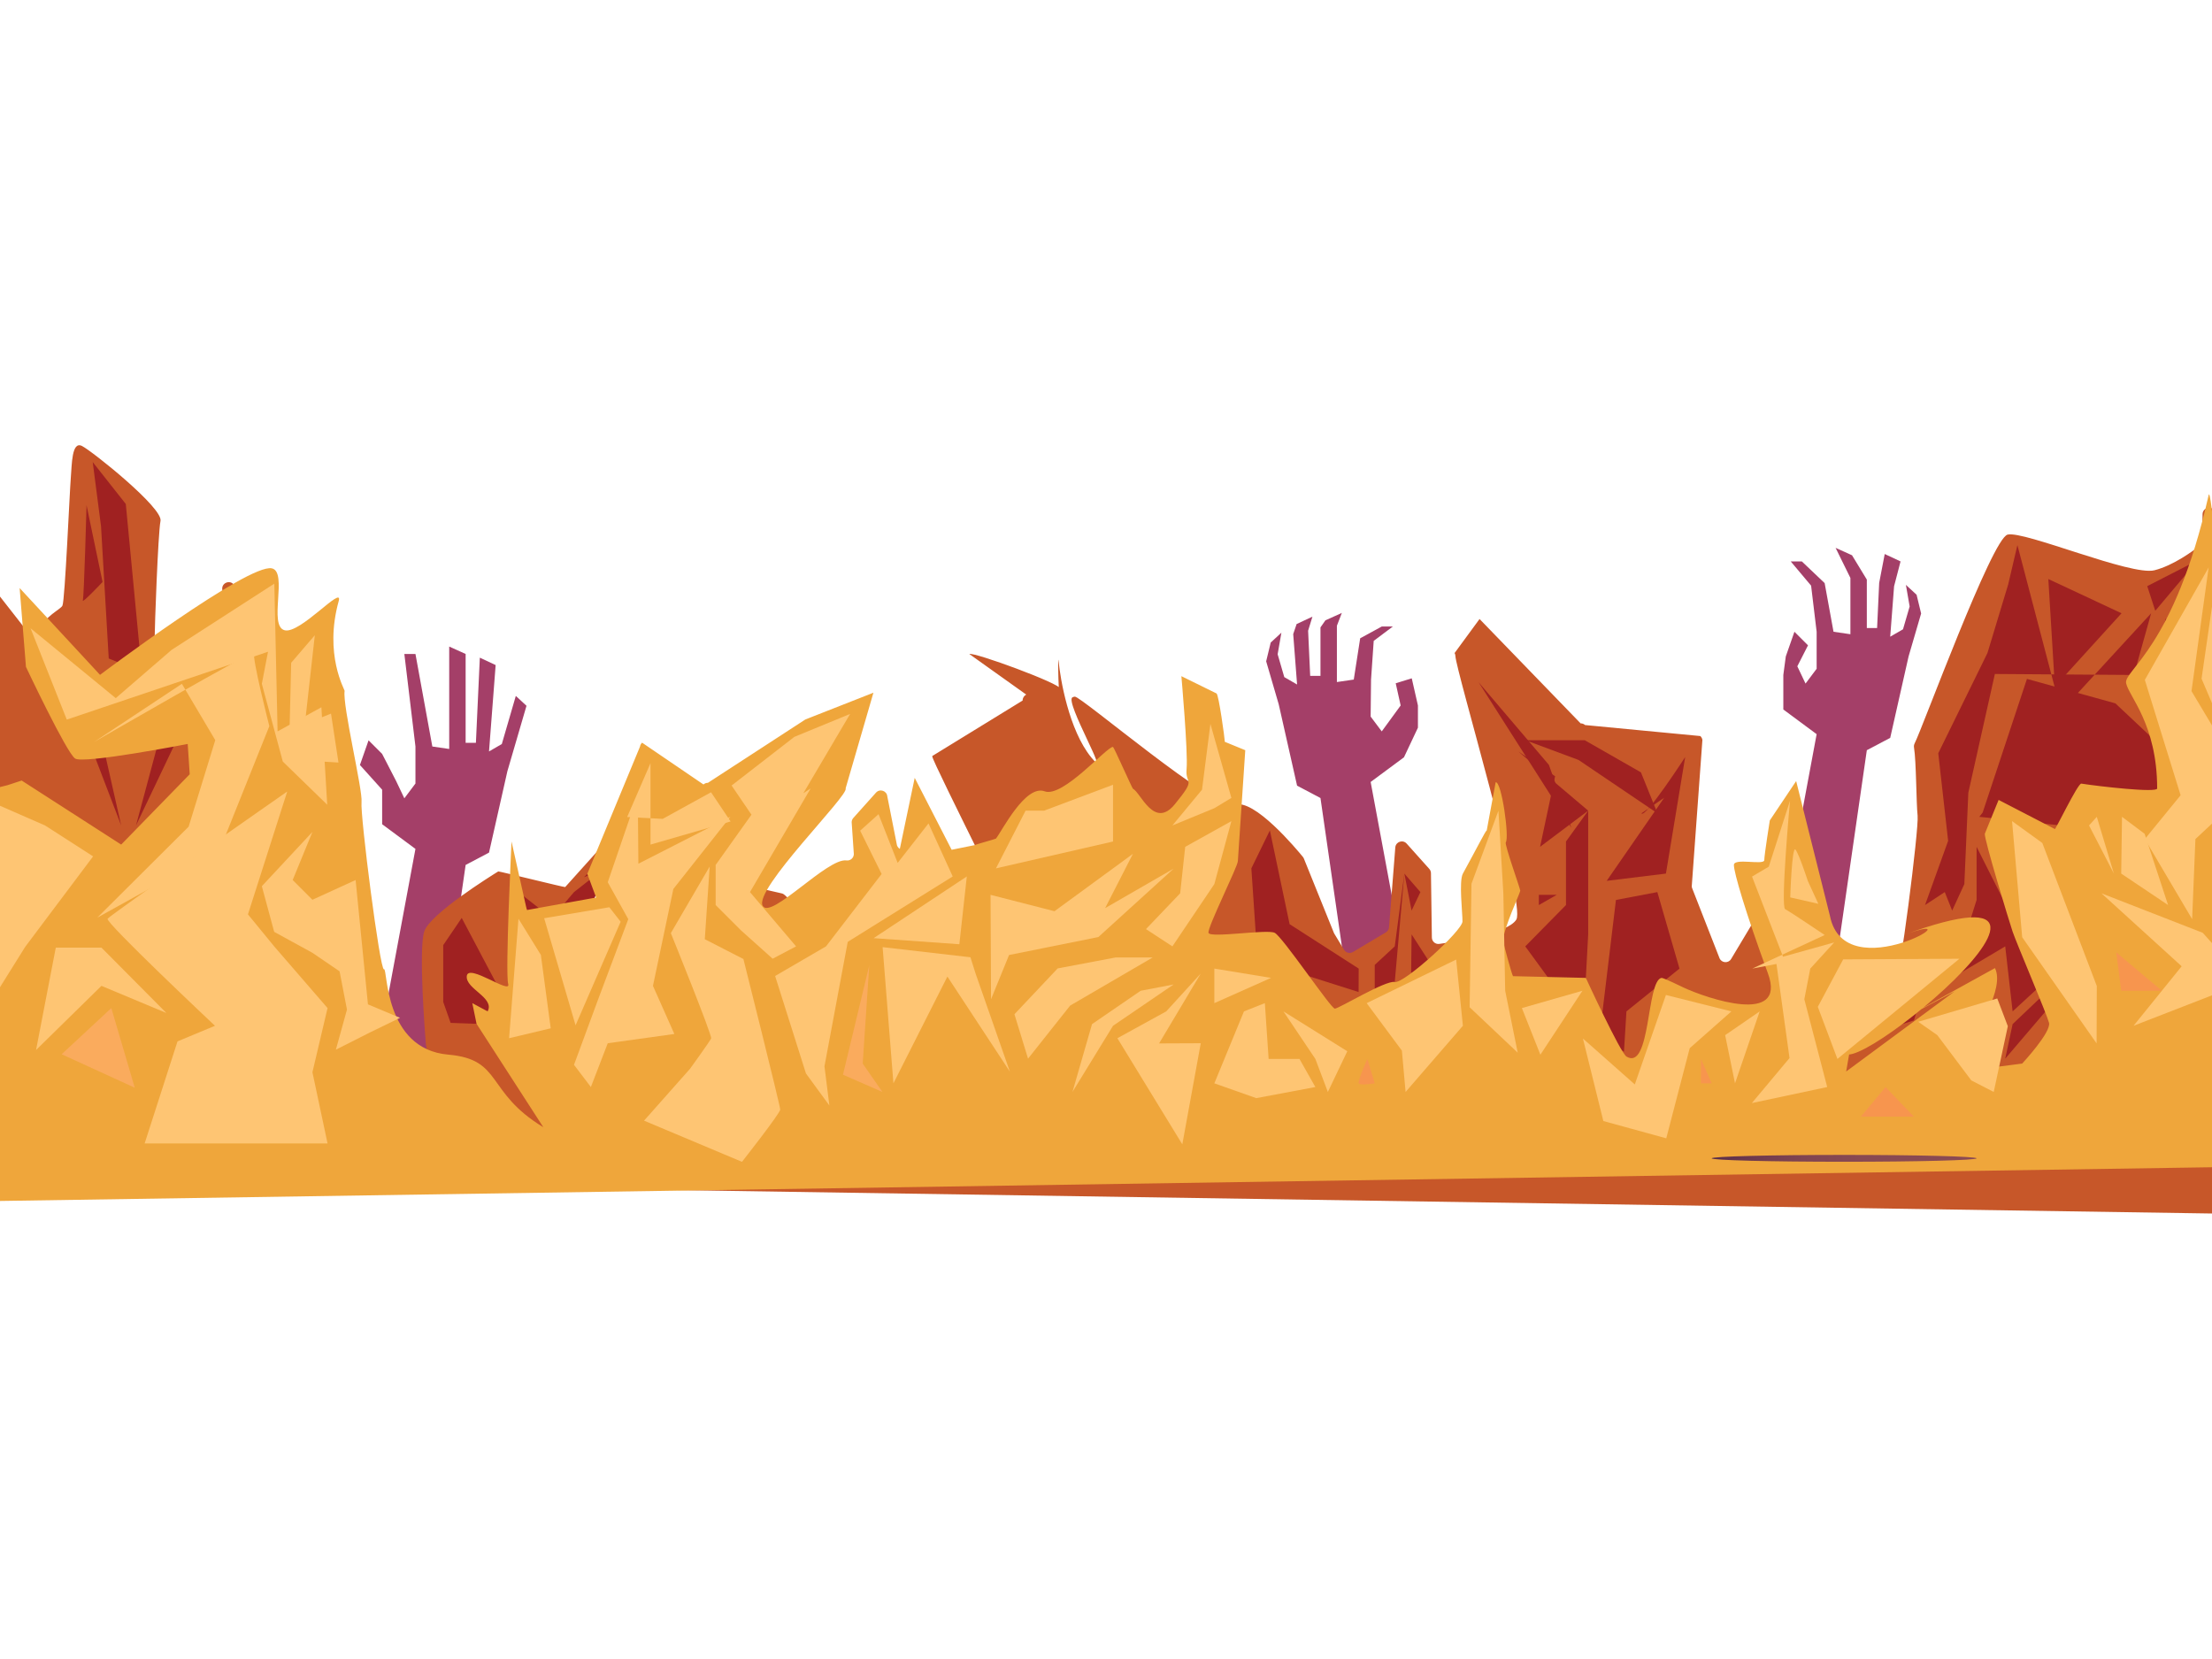 <?xml version="1.0" encoding="utf-8"?>
<!-- Generator: Adobe Illustrator 26.5.1, SVG Export Plug-In . SVG Version: 6.00 Build 0)  -->
<svg version="1.1" id="Layer_3" xmlns="http://www.w3.org/2000/svg" xmlns:xlink="http://www.w3.org/1999/xlink" x="0px" y="0px"
	 viewBox="0 0 800 600" style="enable-background:new 0 0 800 600;" xml:space="preserve">
<polygon style="fill:#A43F68;" points="138.206,371.722 150.254,307.019 138.206,298.094 138.206,285.6 
	130.174,276.676 133.297,267.751 138.206,272.66 143.266,282.477 146.238,288.724 150.254,283.369 150.254,269.982 
	146.238,236.515 150.254,236.515 156.358,269.982 162.462,270.875 162.462,233.838 168.402,236.515 168.402,268.644 
	172.119,268.644 173.537,237.854 179.258,240.531 176.86,271.767 181.489,269.09 186.551,251.687 190.414,255.257 
	183.505,278.907 176.86,308.358 168.402,312.82 156.358,396.264 133.297,405.635 "/>
<polygon style="fill:#A43F68;" points="644.965,330.223 657.013,265.52 644.965,256.596 644.965,244.101 
	645.858,237.408 648.981,228.483 653.89,233.392 650.025,240.978 652.997,247.225 657.013,241.87 657.013,228.483 
	655.013,211.811 647.643,203.048 651.659,203.048 659.907,210.883 663.118,228.483 669.222,229.376 669.222,209.022 
	663.867,198.14 669.807,200.817 675.162,209.615 675.162,227.145 678.878,227.145 679.631,210.816 681.636,200.371 
	687.357,203.048 685.02,212.033 683.62,230.268 688.249,227.591 690.651,219.332 689.294,211.527 693.158,215.097 
	694.801,221.878 690.264,237.408 683.62,266.859 675.162,271.321 663.118,354.765 640.057,364.136 "/>
<polygon style="fill:#A43F68;" points="507.762,347.514 495.714,282.811 507.762,273.887 512.812,263.177 512.812,255.145 
	510.581,245.328 504.78,247.113 506.565,255.145 499.73,264.516 495.714,259.161 495.855,245.775 496.822,231.78 
	503.746,226.587 499.73,226.587 491.928,230.851 489.61,245.775 483.506,246.667 483.506,226.313 485.291,221.678 
	479.351,224.356 477.566,226.907 477.566,244.436 473.849,244.436 473.097,228.107 474.662,223.017 468.941,225.695 
	467.708,229.324 469.108,247.56 464.478,244.882 462.077,236.624 463.433,228.818 459.57,232.388 457.926,239.169 
	462.463,254.699 469.108,284.15 477.566,288.612 489.61,372.056 512.671,381.427 "/>
<path style="fill:#C75729;" d="M648.938,384.315L648.938,384.315c1.44-1.925-0.589-4.517-2.804-3.58l-8.222,3.478
	c-0.097,0.041-0.188,0.086-0.278,0.14c-0.896,0.534-6.463,3.663-6.957-0.644
	c-0.538-4.686,8.688-18.898,9.81-22.937c0.793-2.856,6.842-25.564,10.319-38.624
	c0.632-2.373-2.336-4.007-4.005-2.205l-12.89,13.923c-0.111,0.119-0.208,0.25-0.292,0.39l-7.539,12.581
	c-1.006,1.679-3.501,1.47-4.214-0.353l-9.891-25.287c-0.066-0.168-0.112-0.343-0.138-0.522l3.857-53.057
	c-0.079-0.546-0.347-1.048-0.758-1.416l-41.676-3.977c-0.441-0.396-1.015-0.611-1.607-0.603l-36.551-37.751
	l-9.026,12.309c0.18,0.326,0.28,0.688,0.292,1.061c0.167,5.293,25.48,89.64,22.036,95.33
	c-2.974,4.913-21.026,7.856-27.877,8.808c-1.402,0.195-2.651-0.885-2.671-2.301l-0.33-23.293
	c-0.008-0.568-0.221-1.115-0.601-1.538l-8.193-9.149c-1.382-1.543-3.94-0.679-4.103,1.387l-2.269,28.878
	c-0.06,0.761-0.485,1.446-1.141,1.838l-11.902,7.105c-1.112,0.664-2.552,0.305-3.222-0.803l-3.517-5.813
	c-0.065-0.108-0.121-0.22-0.169-0.337l-10.84-26.834c-0.088-0.219-0.206-0.42-0.356-0.603
	c-2.057-2.526-17.741-21.417-24.744-18.815c-6.598,2.452-55.541-39.341-57.744-39.15
	c-0.304,0.026-0.596,0.11-0.867,0.25c-2.872,1.48,14.301,30.863,6.827,21.75
	c-8.154-9.943-11.248-28.674-11.804-34.7c-0.422-4.568-0.016,17.779,0.638,9.857
	c0.15-1.823-31.299-13.375-32.94-12.568l20.585,14.673c-0.817,0.401-1.329,1.237-1.316,2.147l-32.665,20.056
	c0.001,0.056-0,0.11-0.004,0.166c-0.104,1.799,37.506,75.591,37.077,77.55
	c-0.443,2.018-7.879,9.499-10.688,10.88c-2.809,1.381-20.632,7.668-22.046,7.688
	c-1.414,0.02-39.587,0.561-42.877,1.278c-3.289,0.717-3.245-29.457-3.293-32.809
	c-0.553-39.038,10.854,7.611-11.5-14.431c-0.315-0.31-0.712-0.535-1.143-0.634l-6.918-1.588
	c-2.151-0.494-13.409-5.095-12.07-3.34c0.543,0.712,10.618,8.425,10.734,8.89
	c0.444,1.78,5.73,12.893,6.223,17.883c0.062,0.629-3.195,12.518-3.6,13.002l-12.018,17.787
	c0,0-26.508,18.482-29.005,19.188c-2.258,0.638-13.703-30.807-19.203-31.878c-0.604-0.118-1.138-0.464-1.485-0.973
	c-2.16-3.167-25.584,8.191-18.58-10.88c8.17-22.243,20.029-30.019,20.015-32.701
	c-0.014-2.682,26.183-19.432,26.154-21.443c-0.029-2.011,20.253-13.288,20.253-13.288l-34.264,8.256
	c0.18,0.753-0.022,1.547-0.54,2.122l-24.001,26.674c-0.15,0.167-24.012-5.774-24.203-5.656
	c-2.75,1.697-24.632,15.353-26.751,21.666c-2.19,6.523,0.404,38.751,0.571,40.793
	c0.006,0.071,0.014,0.137,0.027,0.207l2.059,11.812c0.253,1.454-0.877,2.78-2.353,2.76l-19.882-0.273
	c-0.821-0.011-1.577-0.45-1.995-1.157l-15.569-26.337c-0.411-0.696-1.151-1.132-1.959-1.156l-9.737-0.283
	c-1.886-0.055-3.067,2.017-2.059,3.613c2.944,4.661,7.506,12.181,7.205,13.555c-0.337,1.533-2.795,6.968-3.956,9.49
	c-0.369,0.802-1.156,1.326-2.038,1.363l-43.635,1.836c-1.521,0.064-2.704-1.304-2.412-2.799
	c1.964-10.04,8.357-42.648,9.113-45.491c0.895-3.365,34.995-25.305,36.352-29.348
	c1.272-3.79,7.097-67.645,5.984-70.517c-0.075-0.194-0.176-0.377-0.3-0.545L84.617,211.509
	c-1.448-1.96-4.555-0.701-4.229,1.714l1.625,12.047c0.171,1.268-0.697,2.44-1.961,2.64
	c-6.388,1.012-24.072,3.666-24.096,2.018c-0.029-2.011,1.167-36.835,2.095-41.542
	c0.928-4.707-24.565-25.113-28.363-27.07s-3.675,6.757-4.08,11.457c-0.405,4.699-2.108,44.224-3.022,46.249
	c-0.638,1.413-6.377,3.722-8.453,8.979c-0.676,1.712-2.927,2.078-4.062,0.628l-13.594-17.37
	c-1.224-1.565-3.716-1.004-4.153,0.934l-4.91,21.811c-0.133,0.592-0.033,1.212,0.28,1.731l-20.71,64.59
	c-46.807-23.49,66.541-76.75,7.14,22.758c-2.717,4.551,7.08,20.665,3.124,25.881
	c-4.627,6.1-5.866,12.567-7.042,29.347c-1.026,14.627,8.85,40.307,11.402,46.657
	c0.354,0.881,1.199,1.46,2.149,1.475l862.817,13.15c1.238,0.019,2.28-0.924,2.383-2.158l7.052-84.143
	c0.015-0.177,0.01-0.353-0.015-0.529c-0.589-4.096-7.907-54.69-10.195-56.587
	c-1.647-1.366-27.589-7.026-41.412-19.233c-1.995-1.762-4.919,0.623-3.602,2.935l15.322,6.731
	c0.222,0.389,0.328,0.832,0.306,1.279l-0.951,19.885c-0.06,1.256-1.097,2.244-2.354,2.243l-41.383-0.027
	c-0.977-0.001-1.852-0.604-2.2-1.517l19.807-14.712c-0.258-0.676-0.19-1.433,0.183-2.053
	c3.478-5.769,6.667-46.631,9.464-48.483c2.801-1.855,4.74-39.061,7.434-45.083
	c0.286-0.639,0.283-1.361-0.019-1.993l-5.336-11.148c-1.078-2.252-4.458-1.5-4.48,0.997l-0.081,9.502
	c-0.006,0.717-0.339,1.39-0.902,1.834c-2.451,1.931-9.561,7.183-16.412,8.91
	c-8.454,2.131-46.989-14.329-53.096-12.901c-5.651,1.321-30.781,69.972-33.632,75.516
	c-0.23,0.448-0.31,0.956-0.229,1.453c0.835,5.123,0.811,20.396,1.302,24.67c0.538,4.686-6.676,61.113-8.1,60.463
	c-0.771-0.352-17.641,16.464-32.931,31.942C650.436,389.47,647.181,386.663,648.938,384.315z"/>
<polygon style="fill:#A02121;" points="160.294,362.351 160.294,349.857 160.294,341.825 166.987,331.978 187.514,370.829 
	162.971,369.937 "/>
<polygon style="fill:#A02121;" points="452.572,314.054 454.803,347.179 491.354,358.781 491.393,350.303 466.404,334.239 
	459.265,300.326 "/>
<polygon style="fill:#A02121;" points="507.904,315.944 504.433,342.271 497.194,348.964 497.194,358.781 
	510.524,358.781 504.433,355.151 "/>
<polygon style="fill:#A02121;" points="510.524,337.92 510.358,351.707 521.29,361.012 526.645,347.036 518.501,350.303 
	"/>
<polygon style="fill:#A02121;" points="507.904,315.944 510.524,329.33 513.704,322.637 "/>
<polygon style="fill:#A02121;" points="549.102,271.767 562.419,280.741 556.988,306.265 574.391,293.186 "/>
<polygon style="fill:#A02121;" points="551.703,267.702 573.122,267.702 593.469,279.333 599.45,294.153 570.891,274.842 
	"/>
<polygon style="fill:#A02121;" points="560.182,276.627 534.747,246.729 568.304,299.384 "/>
<path style="fill:#A02121;" d="M593.649,294.153c1.339,2.008,15.816-20.344,15.816-20.344l-6.962,42.134l-21.419,2.625
	l20.773-30.034L593.649,294.153z"/>
<polygon style="fill:#A02121;" points="574.391,293.186 566.359,304.342 566.359,327.322 551.634,342.271 572.606,370.99 
	574.391,337.92 "/>
<polygon style="fill:#A02121;" points="556.542,323.631 556.542,327.322 563.012,323.631 "/>
<polygon style="fill:#A02121;" points="584.431,325.477 599.402,322.637 607.41,350.303 588.224,365.781 587.332,380.353 
	578.407,375.485 "/>
<path style="fill:#A02121;" d="M607.41,323.631l5.357,18.64L607.41,323.631z"/>
<polygon style="fill:#A02121;" points="227.269,301.486 211.205,317.257 223.7,312.349 "/>
<polygon style="fill:#A02121;" points="231.285,287.221 237.39,299.27 207.594,322.637 199.562,332.088 187.514,322.637 
	202.642,353.374 "/>
<polygon style="fill:#A02121;" points="33.53,167.11 45.498,182.281 51.294,243.054 39.326,238.146 36.537,190.313 "/>
<path style="fill:#A02121;" d="M31.299,182.727c0,0-0.898,33.107-1.344,34.446c-0.446,1.339,7.14-6.693,7.14-6.693
	L31.299,182.727z"/>
<polygon style="fill:#A02121;" points="703.35,332.951 692.195,362.797 675.238,374.38 692.195,369.044 "/>
<polygon style="fill:#A02121;" points="679.254,379.977 692.195,374.38 692.195,380.353 "/>
<polygon style="fill:#A02121;" points="731.909,327.322 753.774,349.416 725.215,382.877 727.893,370.383 
	743.957,355.1 "/>
<polygon style="fill:#A02121;" points="714.861,306.265 739.495,355.1 727.893,365.781 725.215,342.271 
	706.028,353.666 714.861,325.477 "/>
<polygon style="fill:#A02121;" points="696.211,327.322 703.35,322.637 706.028,329.33 710.431,319.736 711.873,286.7 
	721.471,243.754 771.745,244.11 777.992,221.799 745.399,257.249 729.622,197.139 726.275,211.418 718.793,236.168 
	701,272.421 704.57,304.103 "/>
<polygon style="fill:#A02121;" points="733.072,245.538 765.052,254.373 794.459,282.013 757.746,299.853 715.845,295.417 
	717.064,293.84 "/>
<polygon style="fill:#A02121;" points="783.347,223.584 777.992,241.433 780.67,258.54 791.602,244.11 "/>
<polygon style="fill:#A02121;" points="776.58,211.984 779.48,220.908 794.875,202.613 "/>
<polygon style="fill:#A02121;" points="740.807,209.413 743.168,248.325 767.283,221.799 "/>
<polygon style="fill:#A02121;" points="31.284,243.054 27.705,256.441 43.829,298.541 "/>
<polygon style="fill:#A02121;" points="62.083,235.022 54.944,244.839 62.083,250.417 49.184,298.541 82.166,229.374 "/>
<path style="fill:#EFA63B;" d="M196.496,407.673l-24.145-37.395l-1.536-7.481c0,0,5.542,2.984,5.542,2.983
	c2.689-4.991-8.075-8.118-7.538-12.8c0.538-4.686,16.097,6.922,14.976,2.883
	c-1.121-4.039,1.208-51.522,1.208-51.522l5.534,24.796l25.06-4.534l-3.191-8.567l19.06-46.016
	c0.079-0.546,0.347-1.048,0.758-1.416l22.199,15.118c0.441-0.396,1.015-0.611,1.607-0.603l35.249-22.914
	l24.608-9.675c-0.004,0.008-10.066,34.603-10.061,34.611c1.464,2.311-33.514,36.635-29.95,42.522
	c2.973,4.912,23.392-17.433,30.247-16.48c1.403,0.195,2.657-0.883,2.677-2.3l-0.783-11.523
	c0.008-0.568,0.221-1.115,0.601-1.538l8.193-9.149c1.382-1.544,3.94-0.679,4.103,1.387l3.382,17.108
	c0.06,0.761,0.485,1.446,1.141,1.838l5.379-25.681l13.36,26.008l8.533-1.723
	c0.088-0.219,7.343-2.14,7.492-2.323c2.057-2.526,10.605-19.697,17.608-17.094
	c6.596,2.451,22.524-16.25,24.731-16.059c0.304,0.026,6.921,14.964,7.192,15.104
	c2.869,1.479,7.673,14.758,15.148,5.644c8.154-9.943,3.708-6.756,4.265-12.783
	c0.557-6.027-1.882-33.553-1.882-33.553l12.706,6.247c0.817,0.401,3.019,16.587,3.006,17.497l7.394,3.03
	c-0.001,0.056-2.681,40.023-2.678,40.079c0.101,1.755-11.054,24.002-10.623,25.962
	c0.443,2.018,21.134-1.381,23.943,0c2.809,1.381,20.329,27.409,21.743,27.429c1.414,0.02,18.387-10.358,21.677-9.64
	c3.289,0.717,24.446-18.539,24.493-21.891c0.042-2.949-1.353-14.578,0.151-17.316
	c5.316-9.678,8.199-15.52,8.626-15.618l3.221-17.401c2.151-0.494,5.007,19.971,3.668,21.726
	c-0.543,0.712,5.348,17.04,5.232,17.506c-0.444,1.78-5.73,12.893-6.223,17.883
	c-0.062,0.629,3.196,12.518,3.6,13.003l26.339,0.623c0,0,12.496,27.145,14.725,28.472
	c8.82,5.253,7.136-27.402,12.636-28.472c0.604-0.118,7.453,3.24,8.01,3.502
	c8.21,3.845,37.489,13.933,30.484-5.139c-8.17-22.243-12.322-36.515-12.307-39.197
	c0.014-2.682,10.963,0.238,10.991-1.774s1.995-14.339,1.995-14.339l9.533-14.232l12.216,48.732
	c5.397,27.204,55.03-3.445,26.581,6.948c89.88-32.833-44.014,73.266-18.154,34.645l-2.565,14.715l39.247-29
	l-21.208,11.364l35.78-19.769c3.761,7.629-7.425,23.31-6.982,25.328c0.443,2.018,4.561,10.793,4.561,10.793
	l12.268-1.59c0,0,10.601-11.397,9.705-14.762c-0.895-3.365-11.807-28.894-13.164-32.936
	c-1.31-3.903-10.323-33.483-10.057-35.411c0.001-0.009,0.004-0.016,0.01-0.024l4.981-12.217l20.306,10.509
	c-0.171,1.268,8.341-16.608,9.604-16.408c6.389,1.013,27.432,3.404,27.432,1.756
	c0-23.204-10.301-33.363-11.229-38.07c-0.928-4.707,17.402-12.799,29.839-68.008
	c0.939-4.169,4.431,41.002,4.836,45.701c0.405,4.699,7.904,41.014,8.818,43.039
	c0.914,2.025,7.736,19.555,7.736,19.555l19.203-24.538l6.001,26.658c0.133,0.592,0.033,1.212-0.28,1.731
	l6.025,23.829c27.009-13.555-1.406,2.372-0.961,3.118c2.717,4.551-7.08,20.665-3.124,25.881
	c4.627,6.1,5.866,12.567,7.042,29.347c1.177,16.78-11.994,48.108-11.994,48.108l-866.572,13.207l-7.258-86.602
	c0,0,0,0,0,0c0-0,7.848-54.873,10.233-56.85c2.385-1.978,24.238-7.293,24.238-7.293l5.115-1.679l35.992,23.162
	l24.786-25.435l-0.726-10.958c0,0-37.619,7.328-40.722,5.273c-3.103-2.055-17.777-33.151-17.777-33.151
	l-2.285-28.511l29.072,31.394c0,0,53.629-40.385,62.145-38.516c5.927,1.301-1.429,20.976,4.679,22.404
	c5.651,1.321,21.182-16.611,19.509-10.607c-5.404,19.399,2.208,32.044,2.127,32.542
	c-0.835,5.123,6.61,35.904,6.119,40.178c-0.538,4.686,6.676,61.113,8.1,60.463
	c1.423-0.65-0.19,28.854,23.274,30.894C181.941,383.149,175.471,394.925,196.496,407.673z"/>
<path style="fill:#FEC573;" d="M33.937,268.403l31.849-21.086l12.069,20.362l-9.63,31.293l-33.041,32.908l44.298-24.542
	l17.93-44.723c0,0-6.362-24.748-5.466-26.533S33.937,268.403,33.937,268.403z"/>
<path style="fill:#FEC573;" d="M52.307,413.549l11.889-36.919l13.546-5.64c0,0-39.727-37.376-38.834-38.715
	s64.978-46.02,64.978-46.02l-14.21,44.438l9.485,11.578l19.304,22.311l-5.471,23.204l5.471,25.763H52.307z"/>
<path style="fill:#FEC573;" d="M232.927,405.3l16.613-18.741c0,0,7.205-9.942,7.651-10.995
	s-14.573-38.09-14.573-38.09l14.051-24.096l-1.774,26.298l13.967,7.169c0,0,13.317,53.101,13.317,54.44
	c0,1.339-13.833,18.907-13.833,18.907L232.927,405.3z"/>
<polygon style="fill:#FEC573;" points="381.372,329.553 358.241,323.631 358.418,361.4 364.94,345.394 
	397.24,338.895 424.459,314.159 399.682,328.438 409.734,308.804 "/>
<polygon style="fill:#FEC573;" points="437.764,261.803 434.723,285.6 424.013,298.541 439.185,292.294 
	445.35,288.576 "/>
<polygon style="fill:#FEC573;" points="226.819,295.489 235.26,276.006 235.26,290.732 235.26,305.457 264.234,297.087 
	257.156,286.533 239.678,296.154 "/>
<polygon style="fill:#FEC573;" points="187.514,332.275 184.118,375.485 199.178,371.901 195.608,345.355 "/>
<polygon style="fill:#FEC573;" points="220.372,328.118 196.804,332.088 208.164,370.815 224.466,333.346 "/>
<polygon style="fill:#FEC573;" points="421.782,365.781 404.12,375.485 427.6,413.871 434.276,377.3 419.198,377.366 
	434.276,352.088 "/>
<polygon style="fill:#FEC573;" points="382.514,350.244 366.886,366.813 371.805,382.877 387.028,363.69 
	416.873,346.287 403.434,346.287 "/>
<polygon style="fill:#FEC573;" points="311.087,300.425 318.85,316.092 298.733,342.271 280.333,352.98 291.484,388.232 
	299.962,399.834 298.178,385.657 306.598,340.634 344.563,316.984 335.807,297.797 324.651,312.076 317.738,294.45 "/>
<polygon style="fill:#FEC573;" points="350.979,346.206 319.212,342.547 323.12,391.802 342.639,353.188 365.241,387.589 
	352.827,352.088 "/>
<polygon style="fill:#FEC573;" points="445.35,296.979 428.646,306.265 426.821,323.083 414.458,336.023 424.013,342.271 
	439.185,319.736 "/>
<polygon style="fill:#FEC573;" points="230.673,287.359 219.802,319.067 227.228,332.425 216.518,360.913 
	207.594,385.108 213.698,393.141 219.802,377.3 243.891,373.953 236.152,356.55 243.531,321.5 264.149,295.402 
	230.877,312.374 "/>
<polygon style="fill:#FEC573;" points="287.29,266.493 264.595,284.093 271.772,294.648 258.826,312.82 258.826,327.322 
	267.979,336.47 279.436,346.733 287.914,342.271 271.243,322.637 293.191,285.142 290.538,286.889 307.464,258.198 "/>
<polygon style="fill:#FEC573;" points="112.994,300.87 94.699,320.504 99.161,337.015 112.994,344.6 122.811,351.294 
	125.488,365.127 121.472,379.629 133.966,373.319 144.676,368.11 133.074,363.242 128.612,318.273 112.994,325.413 
	105.854,318.273 "/>
<polygon style="fill:#FEC573;" points="100.392,264.51 116.234,255.795 118.349,291.047 102.284,275.429 94.699,247.317 
	96.93,235.715 24.151,260.253 11.05,227.221 41.865,252.494 62.083,235.022 99.209,211.081 "/>
<polygon style="fill:#FEC573;" points="113.864,229.731 108.797,274.96 122.415,275.783 119.715,258.085 104.717,264.093 
	105.301,239.707 "/>
<polygon style="fill:#FEC573;" points="412.533,358.325 394.949,370.383 387.869,394.925 402.542,370.99 424.459,356.045 
	"/>
<polygon style="fill:#FEC573;" points="464.173,365.781 487.267,380.2 480.238,394.925 475.72,382.979 "/>
<polygon style="fill:#FEC573;" points="449.894,365.781 439.185,391.802 454.356,397.157 475.72,393.141 469.974,382.979 
	458.819,382.979 457.452,362.797 "/>
<polygon style="fill:#FEC573;" points="439.185,350.303 439.185,362.797 459.683,353.666 "/>
<polygon style="fill:#FEC573;" points="494.274,362.797 526.645,347.036 529.078,370.981 508.35,394.925 507.011,379.977 
	"/>
<path style="fill:#F7954E;" d="M494.517,382.979l2.677,8.822c0,0-5.355,0.892-5.801,0S494.517,382.979,494.517,382.979z"
	/>
<polygon style="fill:#FEC573;" points="541.932,293.186 532.177,319.625 531.512,364.287 548.906,380.723 544.37,358.325 
	543.705,323.083 "/>
<polygon style="fill:#FEC573;" points="550.406,364.582 572.304,358.325 557.1,381.456 "/>
<polygon style="fill:#FEC573;" points="572.485,375.599 591.248,392.199 602.503,359.853 626.175,365.781 
	611.107,379.092 602.628,411.685 579.871,405.438 "/>
<polygon style="fill:#FEC573;" points="636.416,365.781 623.922,374.38 627.492,391.802 "/>
<polygon style="fill:#F7954E;" points="615.184,382.979 615.184,391.802 619.061,391.802 "/>
<path style="fill:#FEC573;" d="M647.391,289.557l-7.694,23.889l-6.051,3.577l11.994,30.99l-11.904,2.291l26.187-12.137
	c0,0-12.502-8.449-14.283-9.341C643.859,327.932,647.391,289.557,647.391,289.557z"/>
<path style="fill:#FEC573;" d="M647.466,324.561l10.154,2.308l-3.8-8.274c0,0-3.099-9.516-4.434-11.301
	C648.051,305.509,647.466,324.561,647.466,324.561z"/>
<polygon style="fill:#FEC573;" points="666.616,346.972 708.647,346.747 664.529,382.979 657.434,364.136 "/>
<polygon style="fill:#FEC573;" points="642.217,346.733 663.353,340.843 654.712,350.303 652.557,361.4 
	660.836,393.141 633.578,398.942 647.207,382.654 "/>
<polygon style="fill:#F7954E;" points="681.931,393.141 692.195,403.85 673.007,403.85 "/>
<polygon style="fill:#FEC573;" points="722.341,361.108 693.756,369.542 700.665,374.38 712.944,390.737 721.06,394.925 
	726.159,371.141 "/>
<polygon style="fill:#FEC573;" points="360.203,314.054 370.912,293.186 377.606,293.186 402.542,283.815 402.542,304.342 
	"/>
<polygon style="fill:#FEC573;" points="-13.624,378.866 -5.145,331.139 -15.185,295.441 -2.914,277.369 -0.554,291.178 
	16.295,298.541 33.676,309.72 9.134,342.406 "/>
<polygon style="fill:#FEC573;" points="13.039,379.754 20.179,342.717 36.689,342.717 60.181,366.367 36.689,356.55 "/>
<polygon style="fill:#FAAB5D;" points="22.294,381.286 40.259,364.582 48.737,393.39 "/>
<polygon style="fill:#FAAB5D;" points="314.388,349.094 304.871,388.678 319.15,394.925 312.01,384.653 "/>
<polygon style="fill:#FEC573;" points="349.662,316.984 315.964,339.296 346.962,341.498 "/>
<polygon style="fill:#FEC573;" points="738.63,304.879 727.686,296.962 731.351,338.956 758.267,377.366 
	758.336,356.594 "/>
<polygon style="fill:#FEC573;" points="758.336,295.423 755.528,298.541 764.514,315.944 "/>
<polygon style="fill:#FEC573;" points="760.021,323.083 796.658,337.362 812.533,355.1 771.623,370.99 
	789.025,349.466 "/>
<polygon style="fill:#F7954E;" points="765.375,344.432 767.16,358.325 781.886,358.325 "/>
<polygon style="fill:#FEC573;" points="767.452,295.423 767.16,315.944 784.117,327.322 775.639,301.553 "/>
<polygon style="fill:#FEC573;" points="798.78,205.241 775.707,245.892 788.648,287.614 775.707,303.455 
	792.818,332.425 794.002,303.455 813.636,285.16 792.588,249.957 "/>
<polygon style="fill:#FEC573;" points="800.234,217.78 796.222,245.446 809.102,275.74 "/>
<polygon style="fill:#FEC573;" points="831.374,283.947 806.856,322.637 802.078,334.811 820.15,349.09 814.795,369.17 
	829.52,380.925 832.198,391.928 834.875,350.875 825.058,361.584 826.843,336.707 812.564,331.241 "/>
<polygon style="fill:#FEC573;" points="835.433,297.202 819.815,327.322 827.624,334.239 829.632,342.271 "/>
<linearGradient id="SVGID_1_" gradientUnits="userSpaceOnUse" x1="619.061" y1="418.927" x2="714.861" y2="418.927">
	<stop  offset="0" style="stop-color:#562C48"/>
	<stop  offset="0.09" style="stop-color:#65354C"/>
	<stop  offset="0.217" style="stop-color:#753E4F"/>
	<stop  offset="0.368" style="stop-color:#814551"/>
	<stop  offset="0.567" style="stop-color:#884952"/>
	<stop  offset="1" style="stop-color:#8A4A53"/>
</linearGradient>
<ellipse style="fill:url(#SVGID_1_);" cx="666.961" cy="418.927" rx="47.9" ry="1.241"/>
</svg>
